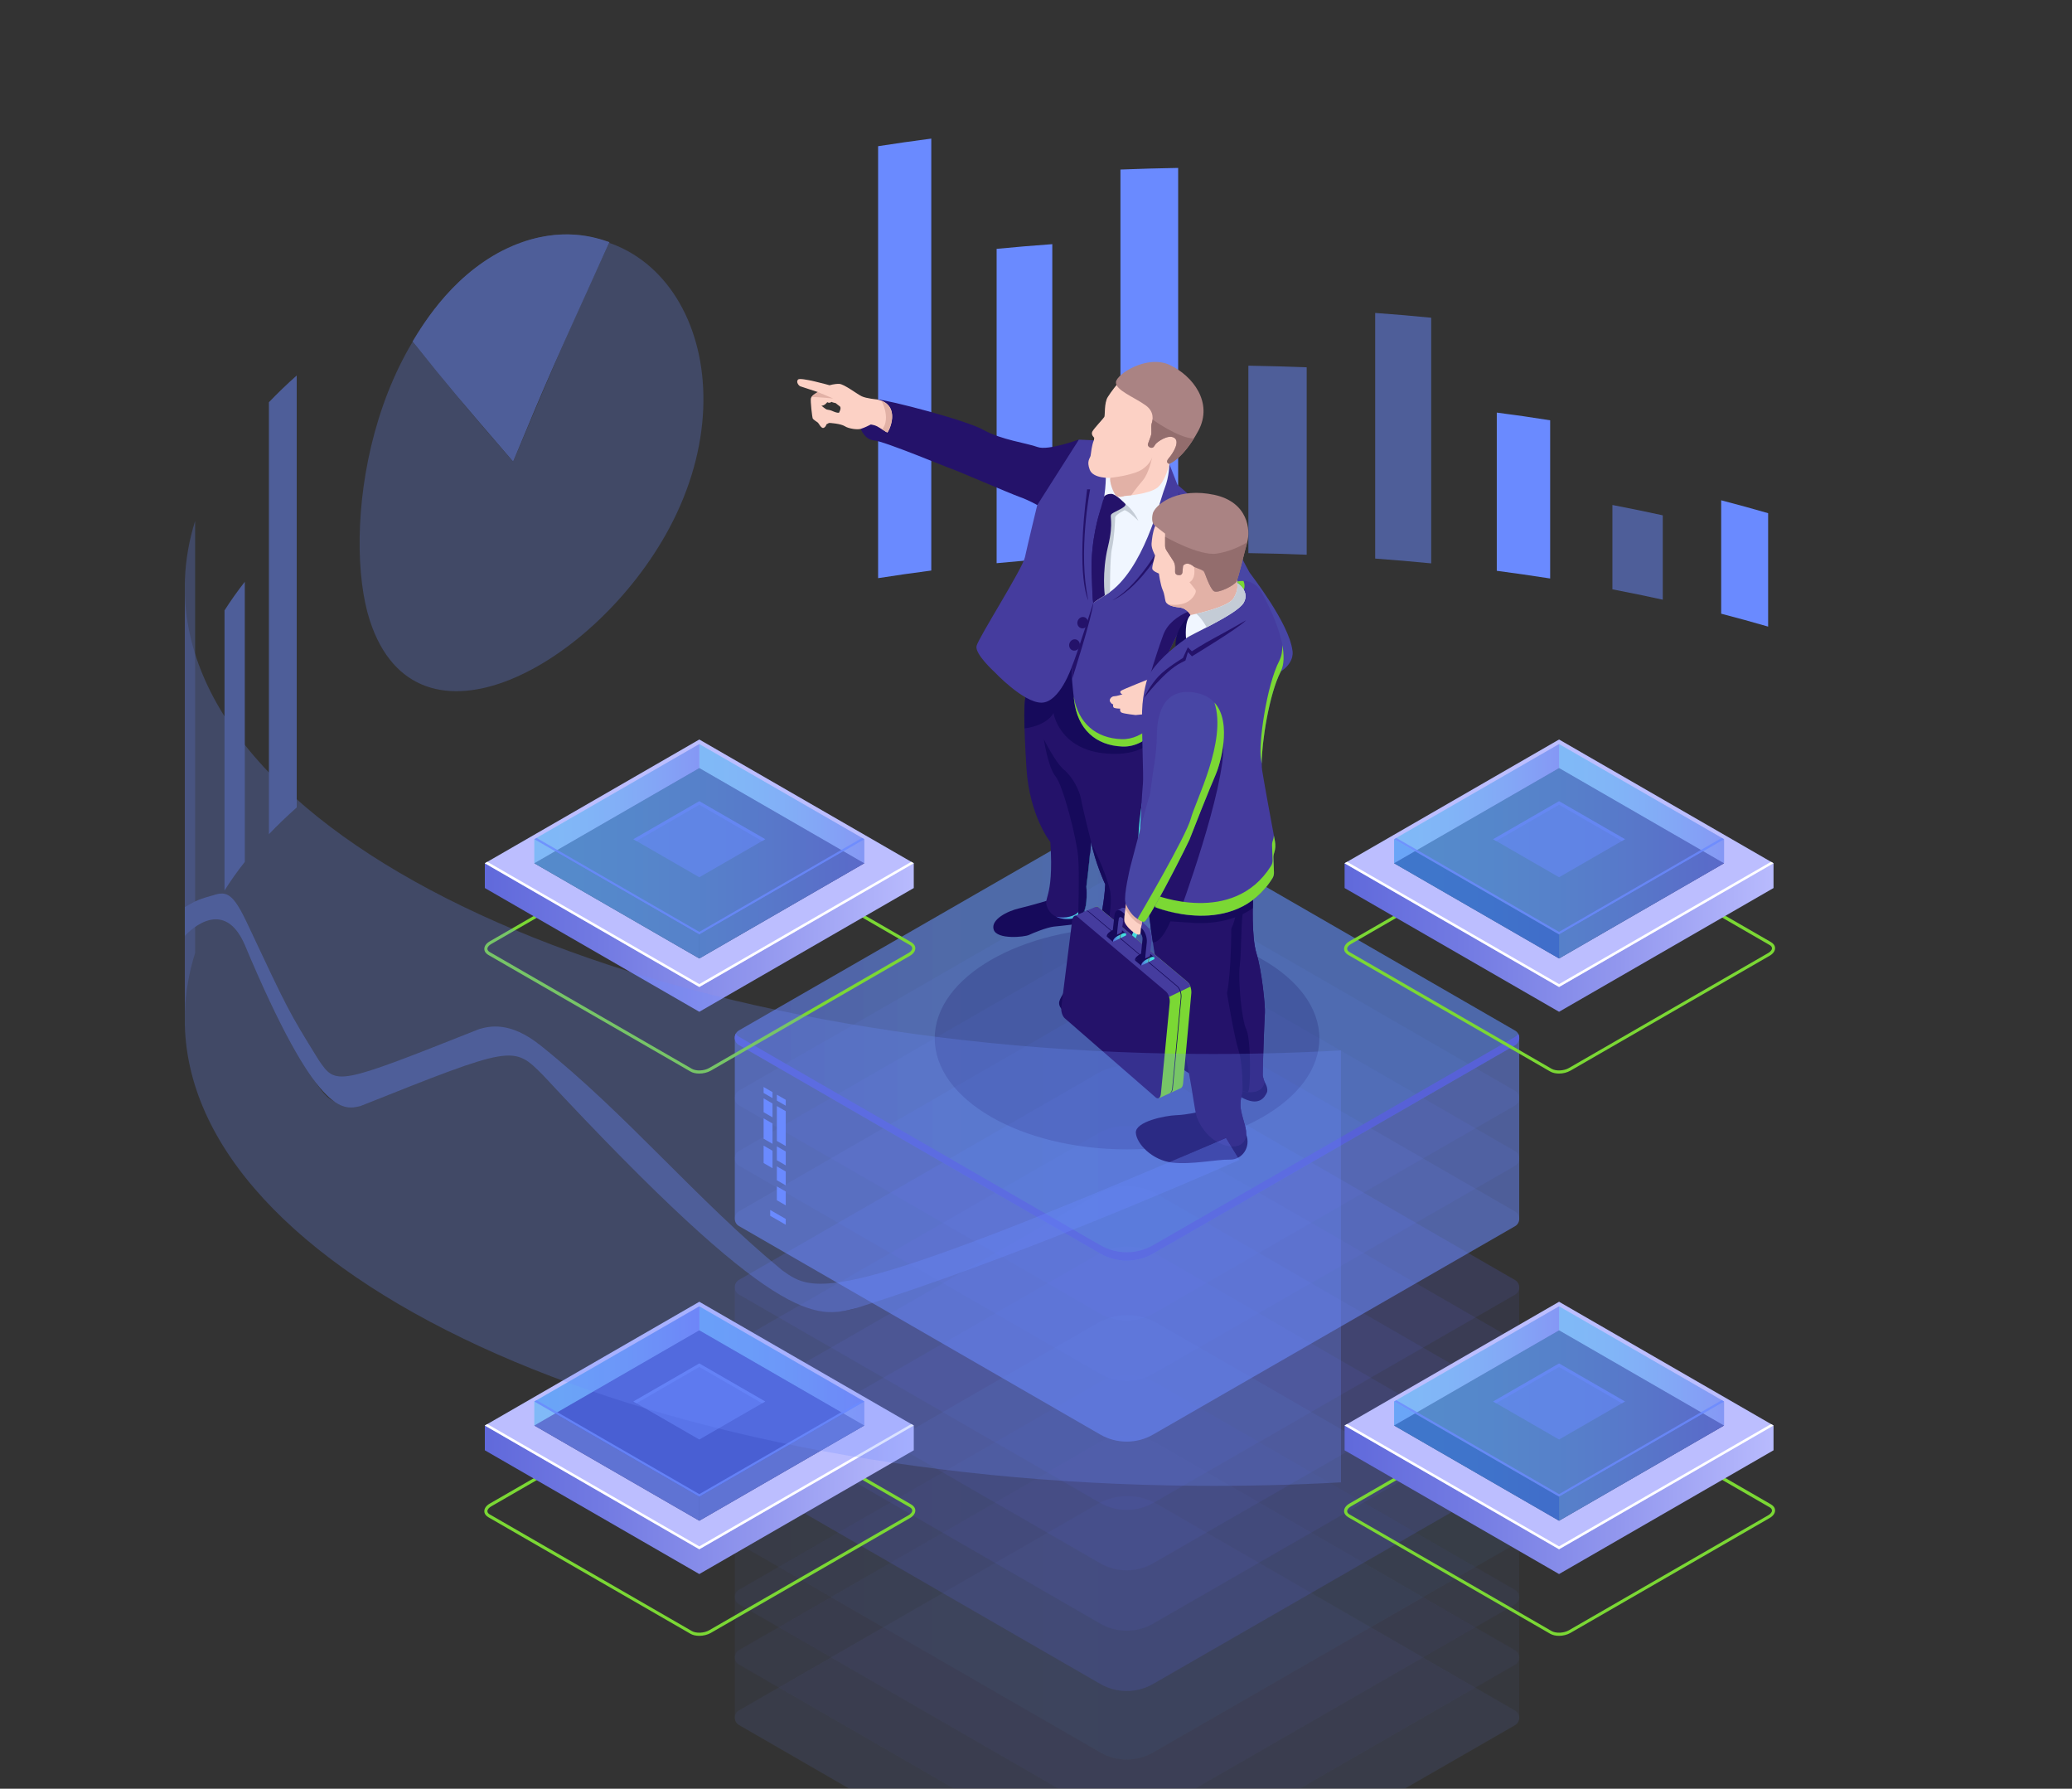 <?xml version="1.0" encoding="UTF-8"?> <svg xmlns="http://www.w3.org/2000/svg" width="314" height="271" viewBox="0 0 314 271" fill="none"><rect x="0" y="0" width="314" height="271" fill="#333333" stroke="none"/><g clip-path="url(#clip0_307_5750)"><g clip-path="url(#clip1_307_5750)"><path d="M260.836 75.797C263.246 76.418 265.618 77.079 267.95 77.752V94.934C265.618 94.261 263.246 93.601 260.836 92.979V75.797Z" fill="#6A8AFF"></path><path opacity="0.5" d="M244.352 76.509C246.93 77.001 249.483 77.532 251.984 78.076V90.856C249.483 90.299 246.93 89.781 244.352 89.289V76.509Z" fill="#6A8AFF"></path><path d="M226.83 62.512C229.564 62.862 232.26 63.25 234.917 63.677V87.644C232.247 87.23 229.551 86.842 226.83 86.479V62.512Z" fill="#6A8AFF"></path><path opacity="0.5" d="M208.402 47.414C211.253 47.621 214.091 47.855 216.891 48.139V85.353C214.091 85.081 211.266 84.835 208.402 84.627V47.414Z" fill="#6A8AFF"></path><path opacity="0.5" d="M189.184 55.403C192.151 55.455 195.093 55.533 198.022 55.649V84.045C195.106 83.928 192.151 83.838 189.184 83.799V55.403Z" fill="#6A8AFF"></path><path d="M169.797 25.687C172.687 25.571 175.616 25.493 178.544 25.441V83.799C175.603 83.838 172.687 83.928 169.797 84.045V25.687Z" fill="#6A8AFF"></path><path d="M151.033 37.703C153.819 37.431 156.632 37.198 159.47 36.991V84.615C156.632 84.822 153.819 85.055 151.033 85.327V37.703Z" fill="#6A8AFF"></path><path d="M133.059 22.152C135.715 21.738 138.411 21.35 141.132 21V86.44C138.411 86.79 135.728 87.178 133.072 87.593V22.152H133.059Z" fill="#6A8AFF"></path><g opacity="0.5"><g opacity="0.11"><path d="M175.385 227.886C172.573 226.255 169.1 226.255 166.275 227.886L111.989 259.13C111.134 259.623 111.134 260.853 111.989 261.345L166.728 292.925C169.216 294.363 172.275 294.363 174.763 292.925L229.593 261.371C230.448 260.878 230.448 259.648 229.593 259.156L175.385 227.886Z" fill="#6A8AFF"></path></g><g opacity="0.11"><path d="M175.385 218.745C172.573 217.113 169.1 217.113 166.275 218.745L111.989 249.989C111.134 250.481 111.134 251.711 111.989 252.203L166.728 283.784C169.216 285.221 172.275 285.221 174.763 283.784L229.593 252.229C230.448 251.737 230.448 250.507 229.593 250.015L175.385 218.745Z" fill="#5761D7"></path></g><g opacity="0.11"><path d="M175.385 209.604C172.573 207.972 169.1 207.972 166.275 209.604L111.989 240.848C111.134 241.34 111.134 242.57 111.989 243.062L166.728 274.642C169.216 276.08 172.275 276.08 174.763 274.642L229.593 243.088C230.448 242.596 230.448 241.365 229.593 240.873L175.385 209.604Z" fill="#5761D7"></path></g><g opacity="0.11"><path d="M175.385 200.475C172.573 198.844 169.1 198.844 166.275 200.475L111.989 231.719C111.134 232.211 111.134 233.441 111.989 233.933L166.728 265.514C169.216 266.951 172.275 266.951 174.763 265.514L229.593 233.959C230.448 233.467 230.448 232.237 229.593 231.745L175.385 200.475Z" fill="url(#paint0_linear_307_5750)"></path></g><path opacity="0.11" d="M229.592 231.745L175.384 200.475C172.572 198.844 169.099 198.844 166.274 200.475L111.989 231.719C111.561 231.965 111.354 232.392 111.354 232.833V260.244C111.354 260.671 111.561 261.112 111.989 261.358L166.728 292.938C169.216 294.375 172.274 294.375 174.762 292.938L229.592 261.383C230.02 261.137 230.227 260.71 230.227 260.27V232.859C230.24 232.418 230.02 231.991 229.592 231.745Z" fill="#6A8AFF"></path></g><g opacity="0.11"><path d="M175.385 190.078C172.573 188.446 169.1 188.446 166.275 190.078L111.989 221.322C111.134 221.814 111.134 223.044 111.989 223.536L166.728 255.117C169.216 256.554 172.275 256.554 174.763 255.117L229.593 223.562C230.448 223.07 230.448 221.84 229.593 221.348L175.385 190.078Z" fill="#5761D7"></path></g><g opacity="0.11"><path d="M175.385 180.949C172.573 179.318 169.1 179.318 166.275 180.949L111.989 212.193C111.134 212.685 111.134 213.915 111.989 214.407L166.728 245.988C169.216 247.425 172.275 247.425 174.763 245.988L229.593 214.433C230.448 213.941 230.448 212.711 229.593 212.219L175.385 180.949Z" fill="#5761D7"></path></g><g opacity="0.11"><path d="M175.385 171.808C172.573 170.176 169.1 170.176 166.275 171.808L111.989 203.052C111.134 203.544 111.134 204.774 111.989 205.266L166.728 236.847C169.216 238.284 172.275 238.284 174.763 236.847L229.593 205.292C230.448 204.8 230.448 203.57 229.593 203.078L175.385 171.808Z" fill="#5761D7"></path></g><g opacity="0.11"><path d="M175.385 162.666C172.573 161.035 169.1 161.035 166.275 162.666L111.989 193.91C111.134 194.402 111.134 195.632 111.989 196.125L166.728 227.705C169.216 229.142 172.275 229.142 174.763 227.705L229.593 196.15C230.448 195.658 230.448 194.428 229.593 193.936L175.385 162.666Z" fill="#5761D7"></path></g><path opacity="0.11" d="M229.592 193.936L175.384 162.666C172.572 161.035 169.099 161.035 166.274 162.666L111.989 193.91C111.561 194.156 111.354 194.584 111.354 195.024V222.435C111.354 222.863 111.561 223.303 111.989 223.549L166.728 255.13C169.216 256.567 172.274 256.567 174.762 255.13L229.592 223.575C230.02 223.329 230.227 222.901 230.227 222.461V195.05C230.24 194.623 230.02 194.182 229.592 193.936Z" fill="#5761D7"></path><g opacity="0.11"><path d="M175.385 152.282C172.573 150.65 169.1 150.65 166.275 152.282L111.989 183.526C111.134 184.018 111.134 185.248 111.989 185.74L166.728 217.321C169.216 218.758 172.275 218.758 174.763 217.321L229.593 185.766C230.448 185.274 230.448 184.044 229.593 183.552L175.385 152.282Z" fill="#6A8AFF"></path></g><g opacity="0.11"><path d="M175.385 143.14C172.573 141.509 169.1 141.509 166.275 143.14L111.989 174.384C111.134 174.876 111.134 176.107 111.989 176.599L166.728 208.179C169.216 209.617 172.275 209.617 174.763 208.179L229.593 176.624C230.448 176.132 230.448 174.902 229.593 174.41L175.385 143.14Z" fill="#5761D7"></path></g><g opacity="0.11"><path d="M175.385 133.999C172.573 132.368 169.1 132.368 166.275 133.999L111.989 165.243C111.134 165.735 111.134 166.965 111.989 167.457L166.728 199.038C169.216 200.475 172.275 200.475 174.763 199.038L229.593 167.483C230.448 166.991 230.448 165.761 229.593 165.269L175.385 133.999Z" fill="#5761D7"></path></g><g opacity="0.11"><path d="M175.385 124.871C172.573 123.239 169.1 123.239 166.275 124.871L111.989 156.115C111.134 156.607 111.134 157.837 111.989 158.329L166.728 189.909C169.216 191.347 172.275 191.347 174.763 189.909L229.593 158.355C230.448 157.863 230.448 156.632 229.593 156.14L175.385 124.871Z" fill="url(#paint1_linear_307_5750)"></path></g><path opacity="0.5" d="M229.592 156.14L175.384 124.871C172.572 123.239 169.099 123.239 166.274 124.871L111.989 156.115C111.561 156.361 111.354 156.788 111.354 157.228V184.639C111.354 185.067 111.561 185.507 111.989 185.753L166.728 217.334C169.216 218.771 172.274 218.771 174.762 217.334L229.592 185.779C230.02 185.533 230.227 185.106 230.227 184.665V157.254C230.24 156.814 230.02 156.386 229.592 156.14Z" fill="#6A8AFF"></path><g opacity="0.11"><path d="M175.385 124.871C172.573 123.239 169.1 123.239 166.275 124.871L111.989 156.115C111.134 156.607 111.134 157.837 111.989 158.329L166.728 189.909C169.216 191.347 172.275 191.347 174.763 189.909L229.593 158.355C230.448 157.863 230.448 156.632 229.593 156.14L175.385 124.871Z" fill="url(#paint2_linear_307_5750)"></path></g><path d="M229.592 157.099L174.763 188.653C172.275 190.091 169.216 190.091 166.728 188.653L111.989 157.073C111.782 156.956 111.626 156.788 111.509 156.594C111.185 157.176 111.341 157.966 111.989 158.329L166.728 189.909C169.216 191.347 172.275 191.347 174.763 189.909L229.592 158.355C230.24 157.979 230.396 157.189 230.072 156.62C229.968 156.801 229.8 156.969 229.592 157.099Z" fill="#5761D7"></path><path d="M117.729 166.745L119.076 167.522V166.629L117.729 165.852V166.745Z" fill="#6A8AFF"></path><path d="M117.729 172.857L119.076 173.633V168.351L117.729 167.574V172.857Z" fill="#6A8AFF"></path><path d="M117.729 175.783L119.076 176.56V174.462L117.729 173.685V175.783Z" fill="#6A8AFF"></path><path d="M117.729 178.813L119.076 179.59V177.492L117.729 176.715V178.813Z" fill="#6A8AFF"></path><path d="M115.721 168.506L117.068 169.283V167.185L115.721 166.408V168.506Z" fill="#6A8AFF"></path><path d="M115.721 172.52L117.068 173.297V170.215L115.721 169.438V172.52Z" fill="#6A8AFF"></path><path d="M115.721 176.21L117.068 176.987V174.346L115.721 173.569V176.21Z" fill="#6A8AFF"></path><path d="M117.729 181.843L119.076 182.62V180.522L117.729 179.745V181.843Z" fill="#6A8AFF"></path><path d="M115.721 165.593L117.068 166.37V165.463L115.721 164.686V165.593Z" fill="#6A8AFF"></path><path d="M116.719 184.199L119.077 185.559V184.678L116.719 183.319V184.199Z" fill="#6A8AFF"></path><path opacity="0.2" d="M170.797 174.138C186.894 174.138 199.942 166.608 199.942 157.319C199.942 148.029 186.894 140.499 170.797 140.499C154.701 140.499 141.652 148.029 141.652 157.319C141.652 166.608 154.701 174.138 170.797 174.138Z" fill="#180D5B"></path><path d="M170.94 143.464L170.992 143.723L171.07 143.555C171.07 143.555 171.471 144.914 171.121 145.588C170.784 146.261 170.279 147.103 169.553 148.048C168.828 148.993 167.674 150.961 167.376 151.35C167.078 151.725 165.316 153.201 163.113 153.421C160.91 153.654 160.352 152.385 160.534 151.712C160.715 151.026 161.895 149.226 163.19 147.75C164.486 146.274 165.471 144.383 165.471 144.383L170.94 143.464Z" fill="#160A5B"></path><path d="M164.33 137.482C164.33 137.482 164.395 138.893 164.253 139.476C164.11 140.059 160.87 140.24 159.717 140.383C158.564 140.525 156.568 141.354 155.933 141.651C155.311 141.962 151.112 142.402 150.594 140.862C150.075 139.321 152.706 138.013 154.481 137.612C156.257 137.197 159.16 136.317 159.16 136.317L164.33 137.482Z" fill="#160A5B"></path><path d="M175.541 109.553C175.541 109.553 175.658 113.515 174.336 118.966C173.014 124.43 173.17 128.25 173.17 128.25C173.17 128.25 174.556 134.426 173.338 138.647C172.12 142.869 171.096 144.047 171.096 144.047C171.096 144.047 168.673 147.258 165.485 144.383C165.485 144.383 167.273 138.596 167.493 133.986C167.493 133.986 165.912 130.594 165.368 127.577C165.368 127.577 164.915 132.38 164.642 134.323C164.642 134.323 164.915 137.171 164.163 138.324C163.398 139.476 159.977 139.813 158.876 137.806C157.787 135.799 159.783 136.783 159.174 127.577C159.174 127.577 156.012 123.64 155.558 116.415C155.105 109.177 155.143 106.316 155.558 104.904C155.973 103.493 162.958 98.417 162.958 98.417L166.897 103.454L175.541 109.553Z" fill="#24126A"></path><path d="M165.186 129.351C164.991 128.69 164.823 128.004 164.693 127.331C164.693 127.331 164.24 132.134 163.968 134.077C163.968 134.077 164.24 136.925 163.488 138.078C162.996 138.816 161.402 139.217 160.041 138.88C161.505 139.58 163.579 139.178 164.149 138.311C164.914 137.158 164.629 134.31 164.629 134.31C164.797 133.144 165.03 130.917 165.186 129.351Z" fill="url(#paint3_linear_307_5750)"></path><path d="M175.54 109.553L166.909 103.428L162.969 98.391C162.969 98.391 162.853 98.469 162.658 98.612L166.248 103.195L174.879 109.32C174.879 109.32 174.995 113.282 173.673 118.733C172.352 124.197 172.507 128.017 172.507 128.017C172.507 128.017 173.894 134.193 172.676 138.414C171.457 142.635 170.434 143.814 170.434 143.814C170.434 143.814 168.943 145.769 166.766 145.251C169.293 146.416 171.095 144.047 171.095 144.047C171.095 144.047 172.131 142.869 173.336 138.647C174.555 134.426 173.168 128.25 173.168 128.25C173.168 128.25 173.012 124.43 174.334 118.966C175.656 113.515 175.54 109.553 175.54 109.553Z" fill="url(#paint4_linear_307_5750)"></path><path d="M159.963 117.632C158.822 116.273 158.188 111.987 158.188 111.987C158.188 111.987 159.963 115.587 161.246 116.623C162.516 117.671 163.617 119.756 163.838 121.129C164.071 122.488 165.354 127.564 165.354 127.564C165.354 127.564 164.9 132.368 164.628 134.31C164.628 134.31 164.9 137.158 164.149 138.311C163.993 138.544 163.734 138.738 163.397 138.893C163.397 138.842 163.591 132.536 163.397 129.869C163.203 127.188 161.103 118.992 159.963 117.632Z" fill="#160A5B"></path><path d="M186.049 80.393C186.049 80.393 189.069 86.285 189.367 86.738C189.665 87.191 195.315 94.377 195.859 98.534C195.859 98.534 196.287 100.139 194.343 101.564C192.399 102.988 182.602 109.203 181.993 109.294C181.384 109.384 177.833 107.662 177.678 103.778C177.678 103.778 185.362 100.204 187.021 98.404C187.021 98.404 184.028 93.38 182.563 91.904C182.2 91.529 181.98 90.856 181.864 90.053C181.384 86.751 182.68 83.449 185.142 81.196L186.049 80.393Z" fill="#4846A5"></path><path d="M163.502 66.591C163.502 66.591 158.837 68.313 157.243 67.73C155.649 67.135 151.735 66.642 149.053 65.141C146.37 63.639 134.642 60.609 132.893 60.505C132.893 60.505 132.867 60.57 133.152 60.699C133.437 60.816 134.642 60.932 134.979 62.292C135.303 63.651 134.59 65.296 134.383 65.412C134.189 65.529 134.072 65.037 132.944 64.519C131.817 64.001 131.13 64.04 131.13 64.04L130.703 64.584L130.443 64.972C130.443 64.972 131.001 66.629 132.504 66.733C134.007 66.85 143.662 70.876 144.271 71.058C144.88 71.239 152.979 74.735 154.495 75.279C156.012 75.823 157.191 76.522 157.191 76.522C157.191 76.522 161.921 73.363 162.076 73.363C162.232 73.363 163.502 66.591 163.502 66.591Z" fill="#24126A"></path><path d="M121.306 58.537C121.501 58.589 123.95 59.404 123.95 59.404C123.95 59.404 122.978 59.909 122.887 60.35C122.797 60.79 123.082 63.263 123.172 63.418C123.263 63.574 123.769 63.897 123.911 64.001C124.067 64.092 124.442 64.946 124.792 64.83C125.142 64.726 125.246 64.286 125.246 64.286C125.246 64.286 125.518 64.143 125.609 64.092C125.699 64.04 127.436 64.195 128.019 64.571C128.589 64.946 129.911 65.14 130.455 64.972C131 64.804 131.79 64.415 131.972 64.312C131.972 64.312 132.568 64.402 132.905 64.584C133.242 64.752 134.304 65.477 134.46 65.529C134.615 65.594 136.792 61.321 132.905 60.518C132.905 60.518 131.285 60.376 130.585 60.039C129.885 59.702 127.915 58.187 127.19 58.161C126.464 58.136 125.712 58.368 125.712 58.368C125.712 58.368 121.306 57.113 120.944 57.501C120.568 57.889 121.099 58.498 121.306 58.537ZM124.481 61.463C125 61.476 125.363 60.932 125.363 60.932C125.699 61.152 126.036 60.88 126.036 60.88C126.036 60.958 126.646 61.075 126.646 61.075C126.646 61.075 126.918 61.308 127.255 61.554C127.592 61.8 127.138 62.538 127.138 62.538C126.814 62.564 126.425 62.395 126.101 62.253C125.777 62.098 125.492 62.111 125.259 62.033C125.052 61.942 124.481 61.463 124.481 61.463Z" fill="#FCD1C5"></path><path d="M155.557 104.891C155.972 103.48 162.957 98.404 162.957 98.404L164.913 100.903L166.598 107.442L175.54 110.226C175.54 110.239 175.06 114.693 167.79 114.175C160.507 113.657 159.652 108.025 159.652 108.025C159.652 108.025 158.849 109.877 155.259 110.356C155.168 107.365 155.285 105.824 155.557 104.891Z" fill="#160A5B"></path><path d="M177.198 70.268L178.429 73.427C178.429 73.427 184.352 78.542 186.049 80.393C186.049 80.393 183.12 86 182.576 91.917C182.576 91.917 179.868 94.118 179.051 95.141C178.235 96.151 176.161 100.852 175.501 102.405C174.84 103.946 176.68 108.621 176.68 108.621C176.68 108.621 174.166 113.269 170.11 113.114C166.053 112.958 163.293 110.485 162.775 106.096C162.256 101.693 162.412 101.059 162.412 101.059C162.412 101.059 160.585 106.458 157.824 106.458C155.064 106.458 150.671 101.771 150.671 101.771C150.671 101.771 147.716 99.091 147.988 97.874C148.261 96.656 154.96 86.168 155.323 84.433C155.686 82.711 157.189 76.522 157.189 76.522L163.5 66.604L167.349 66.785L177.198 70.268Z" fill="#453C9E"></path><path d="M169.942 111.987C166.067 111.845 163.398 109.553 162.711 105.513C162.737 105.694 162.75 105.888 162.776 106.083C163.294 110.485 166.054 112.945 170.111 113.101C174.167 113.256 176.681 108.608 176.681 108.608C176.681 108.608 176.551 108.271 176.37 107.74C175.774 108.698 173.428 112.117 169.942 111.987Z" fill="#7BD834"></path><path d="M177.199 70.268C177.199 70.268 177.225 72.145 176.486 74.01C175.748 75.874 173.311 86.388 167.804 89.975L165.691 91.322V84.641C165.691 84.641 165.73 80.523 166.676 77.92C167.622 75.318 167.583 72.132 167.583 72.132C167.583 72.132 169.126 71.705 169.126 71.744L177.199 70.268Z" fill="#F0F6FF"></path><path d="M170.408 75.149C170.408 75.149 169.424 75.551 169.009 74.916C168.594 74.282 168.154 73 168.27 72.404C168.27 72.404 165.665 72.534 165.147 71.174C164.629 69.815 165.199 69.452 165.277 69.025C165.354 68.598 165.432 67.484 165.782 66.668L165.821 66.319C165.821 66.319 165.29 65.865 165.536 65.386C165.782 64.907 167.208 63.418 167.35 63.172C167.493 62.926 167.311 61.075 167.868 60.168C168.426 59.249 169.488 57.98 169.488 57.98C169.488 57.98 175.048 53.655 179.415 57.98C183.782 62.305 177.199 70.281 177.199 70.281C177.199 70.281 176.668 72.858 175.398 73.88C174.115 74.89 170.408 75.149 170.408 75.149Z" fill="#FCD1C5"></path><path d="M174.465 64.61C174.465 64.454 174.478 64.286 174.53 64.143C174.699 63.664 174.971 62.395 173.636 61.424C171.964 60.207 169.023 59.12 169.113 57.902C169.204 56.685 173.843 53.681 177.278 55.3C180.712 56.905 183.926 60.971 181.593 65.283C179.26 69.595 177.187 70.281 177.187 70.281C177.187 70.281 176.487 70.138 177.109 69.426C177.731 68.714 178.872 66.901 177.926 66.332C176.98 65.762 175.347 66.992 175.126 67.264C175.049 67.368 174.958 67.497 174.88 67.626C174.764 67.834 174.504 67.911 174.284 67.808L174.206 67.769C173.986 67.665 173.882 67.419 173.973 67.199L174.388 66.086C174.453 65.917 174.478 65.736 174.478 65.568L174.465 64.61Z" fill="#AA8383"></path><path d="M170.551 76.354C170.551 76.354 171.782 77.234 172.521 78.917C172.521 78.917 171.199 77.558 170.447 77.286C170.447 77.286 168.996 77.972 168.996 78.425C168.996 78.879 168.853 81.611 168.516 83.074C168.179 84.537 168.218 89.703 168.218 89.703L167.298 90.312L166.857 88.046L167.026 83.229L167.881 78.84C167.881 78.84 168.037 77.182 168.114 77.092C168.166 76.988 170.551 76.354 170.551 76.354Z" fill="#C4CCD6"></path><path d="M170.551 76.354C170.551 76.354 169.139 74.852 168.426 74.826C167.713 74.8 167.325 75.175 167.312 75.266C167.299 75.357 166.625 77.7 166.625 77.7C166.625 77.7 165.29 81.792 165.433 86.57C165.575 91.348 165.679 91.309 165.679 91.309L167.428 90.195C167.428 90.195 166.949 86.777 167.908 82.815C168.867 78.853 168.024 78.27 168.478 77.856C168.944 77.467 170.772 76.846 170.551 76.354Z" fill="#24126A"></path><path d="M179.038 95.129C178.222 96.138 176.187 100.839 175.526 102.379C175.423 102.625 175.332 102.975 175.345 103.351C175.176 103.454 175.073 103.519 175.073 103.519L174.191 102.651C174.191 102.651 174.982 99.79 176.265 96.242C177.535 92.694 182.576 91.891 182.576 91.891C182.576 91.891 179.867 94.118 179.038 95.129Z" fill="#24126A"></path><path d="M177.678 103.894C177.678 103.894 176.24 101.797 175.786 101.525C175.786 101.525 175.89 102.121 175.073 102.483C174.257 102.846 169.968 104.503 169.825 104.697C169.683 104.891 169.838 105.125 170.11 105.189C170.11 105.189 169.229 105.487 168.853 105.487C168.49 105.474 167.998 105.94 168.244 106.342C168.49 106.73 168.698 106.704 168.698 106.704C168.698 106.704 168.594 107.144 168.853 107.248C169.112 107.352 169.76 107.365 169.76 107.365C169.76 107.365 169.631 107.805 169.994 107.973C170.356 108.141 172.093 108.336 172.093 108.336C172.093 108.336 173.454 108.193 173.842 108.18C174.231 108.167 175.994 108.608 176.745 108.504C177.497 108.4 179.972 107.52 180.231 107.365C180.452 107.209 177.678 103.894 177.678 103.894Z" fill="#FCD1C5"></path><path d="M178.702 74.437L178.52 77.26L176.991 77.739L178.015 78.581C178.015 78.581 173.881 87.968 168.594 90.946C168.594 90.946 173.635 89.159 178.391 78.658C178.391 78.658 177.885 78.063 177.743 77.894L178.806 77.428L178.702 74.437Z" fill="#24126A"></path><path d="M165.199 74.139C165.199 74.139 163.319 83.721 164.926 90.946C164.926 90.946 163.008 87.476 164.745 74.139H165.199Z" fill="#24126A"></path><path d="M122.979 60.142C123.251 59.767 123.937 59.404 123.937 59.404C123.937 59.404 125.933 60.22 126.27 60.376C126.283 60.376 124.236 60.168 122.979 60.142Z" fill="#E2B1A6"></path><path d="M134.448 65.516C134.37 65.49 134.046 65.283 133.709 65.063C135.031 63.276 133.579 60.712 133.566 60.699C136.508 61.852 134.59 65.568 134.448 65.516Z" fill="#E2B1A6"></path><path d="M180.205 107.365C180.024 107.468 178.611 107.986 177.587 108.284C177.587 108.284 176.926 105.694 177.069 104.827C177.224 103.959 177.574 103.752 177.574 103.752C177.639 103.843 177.678 103.894 177.678 103.894C177.678 103.894 180.451 107.209 180.205 107.365Z" fill="#E2B1A6"></path><path d="M177.678 103.778C177.678 103.778 177.237 105.28 178.248 106.432C179.259 107.598 179.375 107.74 179.375 107.74H180.542C180.542 107.74 181.151 105.914 181.06 105.863C180.956 105.811 177.678 103.778 177.678 103.778Z" fill="#4846A5"></path><path d="M166.845 76.949C166.845 76.949 165.731 83.514 165.977 85.935C166.223 88.344 166.132 90.959 166.132 90.959L165.782 91.27L165.679 91.335C165.679 91.335 165.562 91.374 165.433 86.596C165.29 81.818 166.625 77.726 166.625 77.726C166.625 77.726 166.728 77.364 166.845 76.949Z" fill="#24126A"></path><path d="M166.482 145.109C166.158 144.927 165.821 144.694 165.484 144.383C165.484 144.383 167.272 138.596 167.492 133.986C167.492 133.986 165.911 130.594 165.367 127.577C165.523 128.172 167.35 131.422 168.179 134.75C169.009 138.052 166.482 145.109 166.482 145.109Z" fill="#160A5B"></path><path d="M174.621 69.205V69.193C174.621 69.193 174.633 69.193 174.621 69.205Z" fill="#E2B1A6"></path><path d="M174.62 69.206C174.581 69.375 174.115 71.705 173.169 72.806C172.184 73.945 171.432 75.033 171.432 75.033C170.823 75.111 170.396 75.137 170.396 75.137C170.396 75.137 169.411 75.538 168.996 74.904C168.581 74.269 168.141 72.987 168.257 72.392C168.257 72.392 171.769 72.029 173.117 71.097C174.374 70.229 174.594 69.323 174.62 69.206Z" fill="#E2B1A6"></path><path d="M175.89 101.551C175.89 101.551 175.695 101.952 175.67 101.978C175.631 102.004 175.592 101.667 175.592 101.667C175.592 101.667 175.747 101.344 175.76 101.344C175.76 101.357 175.89 101.551 175.89 101.551Z" fill="#1B2B3A"></path><path d="M165.678 91.322C165.678 91.322 163.229 99.155 162.412 101.046L162.464 102.923C162.464 102.923 165.587 93.199 165.678 91.322Z" fill="#24126A"></path><path d="M163.308 94.106C163.165 94.559 163.398 95.038 163.826 95.167C164.254 95.297 164.707 95.025 164.85 94.572C164.992 94.118 164.759 93.639 164.331 93.51C163.904 93.38 163.45 93.652 163.308 94.106Z" fill="#24126A"></path><path d="M162.063 97.485C161.921 97.938 162.154 98.417 162.582 98.547C163.009 98.676 163.463 98.404 163.606 97.951C163.748 97.498 163.515 97.019 163.087 96.889C162.659 96.76 162.206 97.032 162.063 97.485Z" fill="#24126A"></path><path d="M174.399 66.06C174.464 65.891 174.49 65.71 174.49 65.542L174.477 64.61C174.477 64.454 174.49 64.286 174.542 64.144C174.594 64.014 174.646 63.807 174.672 63.561C174.672 63.561 178.494 66.345 180.918 66.448C178.883 69.698 177.212 70.268 177.212 70.268C177.212 70.268 176.512 70.126 177.134 69.413C177.756 68.701 178.896 66.888 177.95 66.319C177.004 65.749 175.371 66.979 175.151 67.251C175.073 67.355 174.983 67.484 174.905 67.614C174.788 67.821 174.529 67.898 174.309 67.795L174.231 67.756C174.011 67.652 173.907 67.406 173.998 67.186L174.399 66.06Z" fill="#936D6D"></path><path d="M181.63 168.467C181.63 168.467 179.906 168.894 178.234 168.959C176.563 169.024 172.027 169.93 172.131 171.626C172.247 173.323 174.619 175.77 177.586 176.132C180.567 176.495 184.39 175.64 186.334 175.692C188.278 175.744 189.599 173.763 188.848 171.872C188.096 169.982 181.63 168.467 181.63 168.467Z" fill="#160A5B"></path><path d="M191.648 163.909C191.648 163.909 192.283 164.932 191.972 165.567C191.661 166.201 190.832 167.755 188.111 166.24C185.402 164.738 180.18 162.589 180.18 162.589C180.18 162.589 177.186 160.996 177.355 159.119C177.523 157.254 180.27 157.526 180.27 157.526L191.648 163.909Z" fill="#160A5B"></path><path d="M174.01 137.275C174.01 137.275 175.163 149.472 177.612 154.095C180.101 158.795 180.8 167.405 181.319 169.05C181.837 170.707 183.457 173.077 185.997 173.582C188.55 174.087 188.965 172.352 188.835 171.316C188.705 170.28 188.006 168.61 187.993 167.483C187.98 166.357 188.239 165.839 188.278 165.321C188.278 165.321 191.194 166.175 191.634 163.922C191.634 163.922 191.401 163.262 191.362 162.925C191.323 162.589 191.608 154.418 191.686 153.434C191.751 152.45 191.219 147.116 190.416 144.474C189.613 141.871 189.885 136.317 189.885 136.317L181.578 135.164L174.01 137.275Z" fill="#24126A"></path><path d="M190.416 144.474C189.613 141.871 189.885 136.317 189.885 136.317L189.159 136.213C189.133 136.977 188.952 141.846 189.69 144.241C190.494 146.87 191.025 152.204 190.948 153.188C190.87 154.172 190.572 162.343 190.611 162.679C190.649 163.016 190.883 163.676 190.883 163.676C190.442 165.929 187.526 165.075 187.526 165.075C187.487 165.593 187.228 166.111 187.228 167.237C187.241 168.364 187.941 170.034 188.058 171.07C188.187 172.106 187.76 173.841 185.22 173.336C185.142 173.323 185.064 173.284 184.986 173.271C185.297 173.4 185.634 173.517 185.984 173.582C188.537 174.087 188.952 172.352 188.822 171.316C188.693 170.28 187.993 168.61 187.98 167.483C187.967 166.357 188.239 165.735 188.278 165.217C188.278 165.217 191.194 166.175 191.634 163.922C191.634 163.922 191.401 163.262 191.362 162.925C191.323 162.589 191.608 154.418 191.686 153.434C191.764 152.437 191.233 147.103 190.416 144.474Z" fill="#24126A"></path><path d="M187.423 137.197C187.423 137.197 187.384 139.101 186.593 140.706C186.593 140.706 186.606 147.193 185.945 150.469C185.945 150.469 187.021 157.06 187.695 159.144C188.382 161.242 188.291 165.308 188.291 165.308C188.291 165.308 188.628 165.424 189.094 165.45C189.574 165.463 189.6 157.396 188.874 155.972C188.148 154.548 187.591 148.255 187.876 146.339C188.148 144.435 188.058 138.971 188.421 138.013C188.783 137.055 187.967 136.55 187.967 136.55L187.423 137.197Z" fill="#160A5B"></path><path d="M180.438 93.186C180.438 93.186 178.028 94.934 178.145 97.938L179.933 97.55C179.946 97.563 179.415 94.222 180.438 93.186Z" fill="#160A5B"></path><path d="M181.372 139.852C186.879 140.02 189.847 137.586 189.847 137.586C189.86 136.809 189.886 136.317 189.886 136.317L181.579 135.164L173.998 137.275C173.998 137.275 174.231 139.683 174.698 142.765C176.046 142.907 177.367 139.593 177.367 139.593L181.138 139.826C181.151 139.826 175.877 139.683 181.372 139.852Z" fill="#160A5B"></path><path d="M175.072 137.456C175.072 137.456 187.034 142.338 192.826 133.08C192.995 132.821 193.073 132.497 193.06 132.173L192.982 130.011C192.969 129.739 193.008 129.467 193.099 129.208C193.28 128.664 193.332 128.069 193.215 127.486C192.762 125.078 191.556 118.526 191.271 116.7C190.921 114.486 192.101 105.604 194.083 101.758C196.04 97.964 191.012 89.444 191.012 89.444C191.012 89.444 189.781 87.45 187.371 88.136C187.371 88.136 189.677 89.742 188.407 91.438C187.137 93.147 183.353 94.507 183.353 94.507C183.353 94.507 176.355 98.132 173.971 102.548C173.971 102.548 173.155 104.84 173.077 107.74C172.999 110.679 173.323 117.723 173.206 118.694C173.09 119.678 172.714 126.385 172.753 126.696C172.792 127.02 175.072 137.456 175.072 137.456Z" fill="#453C9E"></path><path d="M188.485 89.367C188.679 88.888 188.614 88.421 188.446 88.02C188.109 88.007 187.759 88.033 187.357 88.136C187.37 88.136 188.07 88.629 188.485 89.367Z" fill="#7BD834"></path><path d="M178.689 138.453C178.689 138.453 185.739 119.445 185.402 112.544C185.078 105.811 175.112 126.178 175.112 126.178L175.061 137.456C175.074 137.456 177.328 138.285 178.689 138.453Z" fill="#24126A"></path><path d="M192.892 127.344C192.801 127.59 192.762 127.862 192.775 128.133L192.853 130.283C192.866 130.607 192.788 130.93 192.619 131.189C186.853 140.382 174.93 135.54 174.93 135.54C174.93 135.54 173.284 128.069 172.779 125.634C172.753 126.23 172.74 126.644 172.753 126.709C172.792 127.02 175.073 137.443 175.073 137.443C175.073 137.443 187.034 142.325 192.827 133.067C192.995 132.808 193.073 132.484 193.06 132.16L192.982 129.998C192.969 129.726 193.008 129.454 193.099 129.195C193.28 128.651 193.319 128.056 193.216 127.473C193.164 127.227 193.112 126.916 193.047 126.58C193.021 126.852 192.969 127.111 192.892 127.344Z" fill="#7BD834"></path><path d="M193.889 100.075C191.906 103.894 190.727 112.712 191.077 114.926C191.103 115.133 191.155 115.392 191.206 115.703C191.193 112.518 192.321 105.176 194.083 101.758C194.628 100.696 194.615 99.246 194.33 97.731C194.343 98.612 194.226 99.414 193.889 100.075Z" fill="#7BD834"></path><path d="M174.891 115.988C175.151 114.434 175.293 112.88 175.319 111.327C175.345 108.62 176.11 104.14 181.008 104.917C187.928 106.018 184.974 115.703 184.209 117.399C183.444 119.096 180.412 126.774 180.256 127.214C180.101 127.628 175.319 137.197 173.608 139.502C173.453 139.709 173.181 139.748 172.986 139.58C172.3 138.984 170.732 137.586 170.537 136.692C170.278 135.553 171.276 131.409 171.276 131.409C171.276 131.409 173.971 121.051 174.205 120.572C174.36 120.209 174.477 118.5 174.891 115.988Z" fill="#4846A5"></path><path d="M180.554 93.406C180.554 93.406 180.01 92.163 178.74 92.034C177.47 91.904 176.744 91.555 176.628 91.089C176.498 90.623 176.498 90.053 176.187 89.354C175.876 88.654 175.617 86.945 175.63 86.906C175.63 86.868 174.671 86.57 174.619 86.155C174.567 85.728 175.073 84.213 175.021 84.097C174.969 83.98 174.451 83.048 174.515 82.336C174.58 81.611 174.684 80.575 175.06 79.694C175.448 78.814 178.131 73.453 185.129 76.211C192.205 79.008 186.826 84.938 187.526 88.784C187.526 88.784 188.161 89.6 187.008 90.972C185.842 92.332 182.485 92.629 180.554 93.406Z" fill="#FCD1C5"></path><path d="M186.995 90.946C188.149 89.574 187.514 88.758 187.514 88.758C187.41 88.227 187.436 87.644 187.527 87.049L184.753 87.58C184.753 87.58 180.658 83.941 180.956 85.896C181.254 87.852 180.257 88.201 180.257 88.201L181.099 89.263C181.319 89.535 181.19 89.859 181.008 90.156C179.842 92.163 177.004 91.555 177.004 91.555C177.354 91.788 177.937 91.956 178.727 92.034C179.997 92.163 180.542 93.406 180.542 93.406C182.486 92.629 185.842 92.332 186.995 90.946Z" fill="#E2B1A6"></path><path d="M174.749 77.635C174.749 77.635 174.257 79.073 175.047 79.668C175.838 80.277 176.563 80.847 176.563 80.847V82.672C176.563 82.931 176.641 83.19 176.784 83.41L177.782 84.951C177.976 85.249 178.08 85.599 178.08 85.948V86.686C178.08 86.906 178.248 87.088 178.455 87.114L178.715 87.139C178.948 87.165 179.155 86.997 179.181 86.764L179.285 85.728C179.285 85.728 179.803 84.899 180.957 85.883L181.993 86.311C182.278 86.427 182.512 86.66 182.615 86.958C182.9 87.748 183.523 89.328 183.989 89.587C184.611 89.936 187.034 88.693 187.358 88.136C187.682 87.58 188.499 83.902 189.004 82.141C189.51 80.393 189.212 76.082 184.002 74.968C178.805 73.868 175.475 76.069 174.749 77.635Z" fill="#AA8383"></path><path d="M187.372 88.136C187.696 87.58 188.513 83.902 189.018 82.141C189.018 82.141 186.997 83.488 184.379 83.876C181.761 84.278 176.564 81.326 176.564 81.326V82.659C176.564 82.918 176.642 83.177 176.785 83.397L177.783 84.938C177.977 85.236 178.081 85.586 178.081 85.935V86.673C178.081 86.893 178.249 87.075 178.456 87.101L178.716 87.126C178.949 87.152 179.156 86.984 179.182 86.751L179.286 85.715C179.286 85.715 179.804 84.886 180.958 85.871L182.448 86.479C182.448 86.479 183.355 89.211 183.977 89.574C184.625 89.936 187.048 88.693 187.372 88.136Z" fill="#936D6D"></path><path d="M187.462 88.305C187.462 88.305 189.483 89.548 188.473 91.322C187.449 93.109 180.101 96.268 179.738 96.734C179.738 96.734 179.453 94.08 180.425 93.186C180.425 93.186 186.049 92.086 186.93 90.661C187.812 89.237 187.462 88.305 187.462 88.305Z" fill="#F0F6FF"></path><path d="M187.461 88.305C187.461 88.305 187.798 89.224 186.929 90.648C186.269 91.736 182.886 92.629 181.279 92.992C181.279 92.992 181.875 93.329 182.873 95.038C185.128 93.873 187.875 92.358 188.472 91.322C189.495 89.561 187.461 88.305 187.461 88.305Z" fill="#C4CCD6"></path><path d="M188.835 93.976C188.835 93.976 185.557 95.854 183.963 96.695C182.369 97.55 180.619 98.676 180.619 98.676L180.01 98.068L179.271 99.686C179.271 99.686 176.757 101.201 175.578 102.457C174.399 103.726 173.505 105.37 173.375 105.746C173.375 105.746 176.511 101.628 178.986 100.411L179.647 100.075L180.023 98.793L180.632 99.44C180.645 99.427 187.837 95.09 188.835 93.976Z" fill="#24126A"></path><path d="M180.4 149.472C180.296 149.174 180.141 148.915 179.959 148.773L166.495 137.482C166.145 137.184 165.795 137.417 165.73 137.987L164.149 151.142C164.071 151.751 164.318 152.502 164.68 152.813L175.994 162.589L175.605 166.395L178.987 164.842V164.829C179.143 164.738 179.246 164.518 179.285 164.181L180.542 150.43C180.555 150.12 180.504 149.783 180.4 149.472Z" fill="#7BD834"></path><path d="M162.826 138.777L166.014 137.404L166.118 137.366C166.234 137.34 166.364 137.379 166.507 137.482L179.971 148.773C180.152 148.928 180.308 149.187 180.412 149.472L179.932 149.705L177.185 151.026L165.366 140.952L162.826 138.777Z" fill="#453C9E"></path><path d="M161.362 154.276L175.138 166.266C175.514 166.59 175.877 166.344 175.928 165.709L177.263 151.893C177.328 151.285 177.069 150.547 176.706 150.236L163.267 138.88C162.918 138.583 162.568 138.816 162.49 139.385L160.831 152.606C160.766 153.214 161 153.965 161.362 154.276Z" fill="#24126A"></path><path d="M177.64 164.893L178.936 151.117C178.987 150.508 178.741 149.77 178.365 149.459L164.914 138.129C164.81 138.039 164.694 138 164.59 138C164.719 137.948 164.862 137.974 165.017 138.104L178.469 149.42C178.832 149.731 179.091 150.469 179.039 151.078L177.743 164.855C177.704 165.295 177.536 165.567 177.303 165.58C177.484 165.515 177.601 165.256 177.64 164.893Z" fill="#160A5B"></path><path d="M172.703 144.604L173.403 144.254C173.558 144.176 173.714 144.15 173.843 144.176L173.895 144.189C173.96 144.202 173.999 144.28 173.986 144.384L173.973 144.513L171.99 145.497L172.003 145.368C172.016 145.264 172.068 145.135 172.159 145.044L172.223 144.966C172.392 144.811 172.547 144.681 172.703 144.604Z" fill="#160A5B"></path><path d="M172.963 146.313L172.004 145.51L173.974 144.228L174.907 145.018L172.963 146.313Z" fill="#160A5B"></path><path d="M173.662 145.406L174.362 145.057C174.517 144.979 174.673 144.953 174.802 144.979L174.854 144.992C174.919 145.005 174.958 145.083 174.945 145.186L174.932 145.316L172.949 146.313L172.962 146.183C172.975 146.08 173.027 145.95 173.118 145.86L173.182 145.782C173.338 145.614 173.494 145.484 173.662 145.406Z" fill="url(#paint5_linear_307_5750)"></path><path d="M174.077 145.743L174.142 145.16L174.077 145.199L174.025 145.782L174.077 145.743Z" fill="#722318"></path><path d="M174.141 145.173L173.156 144.383L173.117 144.409L174.076 145.199L174.141 145.173Z" fill="#722318"></path><path d="M168.426 141.017L169.125 140.667C169.281 140.59 169.436 140.564 169.566 140.59L169.618 140.603C169.683 140.616 169.722 140.693 169.709 140.797L169.696 140.926L167.713 141.91L167.726 141.781C167.739 141.677 167.791 141.548 167.881 141.457L167.946 141.38C168.102 141.224 168.27 141.095 168.426 141.017Z" fill="#160A5B"></path><path d="M168.66 142.7L167.727 141.897L169.683 140.641L170.616 141.418L168.66 142.7Z" fill="#160A5B"></path><path d="M169.371 141.807L170.071 141.457C170.226 141.38 170.382 141.354 170.511 141.38L170.563 141.392C170.628 141.405 170.667 141.483 170.654 141.587L170.641 141.716L168.658 142.7L168.671 142.571C168.684 142.467 168.736 142.338 168.827 142.247L168.891 142.169C169.047 142.014 169.202 141.885 169.371 141.807Z" fill="url(#paint6_linear_307_5750)"></path><path d="M169.786 142.143L169.85 141.561L169.786 141.6L169.721 142.169L169.786 142.143Z" fill="#722318"></path><path d="M169.852 141.561L168.88 140.784L168.828 140.81L169.787 141.6L169.852 141.561Z" fill="#722318"></path><path d="M174.516 142.415L174.256 144.863L173.621 144.332L173.868 141.949C173.907 141.6 173.738 141.159 173.492 140.952L170.745 138.66C170.498 138.453 170.265 138.57 170.226 138.906L169.967 141.263L169.332 140.732L169.604 138.311C169.695 137.56 170.2 137.301 170.732 137.754L173.66 140.188C174.218 140.654 174.593 141.638 174.516 142.415Z" fill="#453C9E"></path><path d="M169.799 138.492L170.926 138.375L174.192 141.418L174.335 143.296L174.27 144.863L173.544 145.225L173.518 143.27L173.479 141.936L172.805 140.965C172.805 140.965 171.587 139.981 171.574 139.955C171.548 139.929 169.799 138.492 169.799 138.492Z" fill="#453C9E"></path><path d="M169.254 141.626L169.98 141.263L170.174 139.528L169.474 139.58L169.267 139.619L169.254 141.626Z" fill="#453C9E"></path><path d="M169.279 137.948L170.057 137.573L169.849 138L169.59 138.091L169.279 137.948Z" fill="#453C9E"></path><path d="M173.79 142.778L173.531 145.238L172.896 144.707L173.142 142.325C173.181 141.975 173.012 141.522 172.766 141.328L170.032 139.036C169.785 138.829 169.552 138.945 169.513 139.295L169.254 141.626L168.619 141.095L168.891 138.673C168.982 137.909 169.487 137.663 170.019 138.117L172.935 140.564C173.492 141.017 173.868 142.001 173.79 142.778Z" fill="#160A5B"></path><path d="M170.733 136.589C170.733 136.589 170.266 138.984 170.396 139.593C170.525 140.201 171.679 141.354 172.366 141.574C173.052 141.781 172.78 140.965 172.936 140.447C173.091 139.929 173.065 138.803 173.065 138.803L170.733 136.589Z" fill="#FCD1C5"></path><path d="M173.051 138.79L170.719 136.589C170.719 136.589 170.628 137.081 170.537 137.676C170.537 137.676 171.405 139.463 172.986 140.162C173.077 139.606 173.051 138.79 173.051 138.79Z" fill="#E2B1A6"></path><path d="M170.551 136.77C170.551 136.77 171.38 139.347 173.454 139.593L172.754 136.77C172.754 136.77 171.004 136.278 170.953 136.265C170.888 136.265 170.551 136.77 170.551 136.77Z" fill="#4846A5"></path><path d="M184.042 106.445C185.959 112.285 181.152 121.374 180.465 124.016C179.765 126.696 172.456 139.088 172.456 139.101C172.456 139.101 172.456 139.101 172.469 139.101C172.43 139.178 172.404 139.217 172.404 139.217C172.56 139.334 172.741 139.463 172.884 139.541C173.078 139.619 172.987 139.606 173.208 139.657C173.363 139.683 173.519 139.631 173.622 139.476C175.333 137.184 180.115 127.603 180.27 127.188C180.426 126.748 183.458 119.083 184.223 117.373C184.819 116.04 186.841 109.514 184.042 106.445Z" fill="#7BD834"></path><path d="M105.976 162.653C105.47 162.653 104.978 162.55 104.615 162.33L74.006 144.681C73.604 144.448 73.397 144.125 73.397 143.762C73.397 143.335 73.695 142.92 74.213 142.623L104.408 125.207C105.328 124.676 106.688 124.625 107.492 125.091L138.101 142.752C138.49 142.985 138.71 143.309 138.71 143.671C138.71 144.099 138.412 144.513 137.894 144.811L107.699 162.226C107.207 162.498 106.572 162.653 105.976 162.653ZM104.848 161.928C105.509 162.304 106.701 162.252 107.466 161.812L137.661 144.396C138.023 144.189 138.244 143.917 138.244 143.671C138.244 143.425 138.036 143.257 137.868 143.166L107.259 125.492C106.611 125.117 105.405 125.168 104.641 125.609L74.446 143.024C74.083 143.231 73.863 143.503 73.863 143.749C73.863 143.995 74.07 144.163 74.239 144.254L104.848 161.928Z" fill="#7BD834"></path><path d="M138.477 130.788V134.543L105.976 153.292L73.475 134.543V130.788H138.477Z" fill="url(#paint7_linear_307_5750)"></path><path d="M105.976 149.537L73.475 130.788L105.976 112.039L138.477 130.788L105.976 149.537Z" fill="#BCBEFF"></path><path d="M105.976 149.097L73.85 130.568L73.475 130.788L105.976 149.537L138.477 130.788L138.102 130.568L105.976 149.097Z" fill="white"></path><path d="M105.977 145.212L80.978 130.788L105.977 116.364L130.975 130.788L105.977 145.212Z" fill="#0F054C"></path><path opacity="0.5" d="M105.977 145.212L80.978 130.788L105.977 116.364L130.975 130.788L105.977 145.212Z" fill="url(#paint8_linear_307_5750)"></path><path opacity="0.5" d="M105.977 112.738L130.975 127.149V130.788L105.977 116.364V112.738Z" fill="url(#paint9_linear_307_5750)"></path><path opacity="0.5" d="M105.977 116.364L80.978 130.788V127.149L105.977 112.738V116.364Z" fill="url(#paint10_linear_307_5750)"></path><path opacity="0.5" d="M105.977 141.574L80.978 127.149L105.977 112.738L130.975 127.149L105.977 141.574Z" fill="#82A0FF"></path><path opacity="0.5" d="M105.976 132.911L95.984 127.149L105.976 121.388L115.967 127.149L105.976 132.911Z" fill="#6A8AFF"></path><path opacity="0.5" d="M105.976 121.918L115.501 127.421L115.967 127.149L105.976 121.388L95.984 127.149L96.451 127.421L105.976 121.918Z" fill="#6A8AFF"></path><path opacity="0.5" d="M105.977 141.574V145.212L130.975 130.788V127.149L105.977 141.574Z" fill="#82A0FF"></path><path opacity="0.5" d="M80.978 127.149V130.788L105.977 145.212V141.574L80.978 127.149Z" fill="#82A0FF"></path><path opacity="0.8" d="M105.977 141.185L81.315 126.955L80.978 127.149L105.977 141.574L130.975 127.149L130.638 126.955L105.977 141.185Z" fill="#6A8AFF"></path><path d="M105.976 247.84C105.47 247.84 104.978 247.736 104.615 247.516L74.006 229.868C73.604 229.635 73.397 229.311 73.397 228.948C73.397 228.521 73.695 228.107 74.213 227.809L104.408 210.393C105.328 209.863 106.688 209.811 107.492 210.277L138.101 227.938C138.49 228.171 138.71 228.495 138.71 228.858C138.71 229.285 138.412 229.699 137.894 229.997L107.699 247.412C107.207 247.684 106.572 247.84 105.976 247.84ZM104.848 247.115C105.509 247.49 106.701 247.438 107.466 246.998L137.661 229.583C138.023 229.376 138.244 229.104 138.244 228.858C138.244 228.612 138.036 228.443 137.868 228.353L107.259 210.691C106.611 210.316 105.405 210.368 104.641 210.808L74.446 228.223C74.083 228.43 73.863 228.702 73.863 228.948C73.863 229.194 74.07 229.363 74.239 229.453L104.848 247.115Z" fill="#7BD834"></path><path d="M138.477 215.974V219.729L105.976 238.478L73.475 219.729V215.974H138.477Z" fill="url(#paint11_linear_307_5750)"></path><path d="M105.976 234.723L73.475 215.974L105.976 197.225L138.477 215.974L105.976 234.723Z" fill="#BCBEFF"></path><path d="M105.976 234.283L73.85 215.754L73.475 215.974L105.976 234.723L138.477 215.974L138.102 215.754L105.976 234.283Z" fill="white"></path><path d="M105.977 230.398L80.978 215.974L105.977 201.55L130.975 215.974L105.977 230.398Z" fill="#0F054C"></path><path opacity="0.5" d="M105.977 230.398L80.978 215.974L105.977 201.55L130.975 215.974L105.977 230.398Z" fill="#6A8AFF"></path><path opacity="0.5" d="M105.977 197.924L130.975 212.336V215.974L105.977 201.55V197.924Z" fill="url(#paint12_linear_307_5750)"></path><path opacity="0.5" d="M105.977 201.55L80.978 215.974V212.336L105.977 197.924V201.55Z" fill="url(#paint13_linear_307_5750)"></path><path opacity="0.5" d="M105.977 226.76L80.978 212.336L105.977 197.924L130.975 212.336L105.977 226.76Z" fill="#5778FF"></path><path opacity="0.5" d="M105.976 218.098L95.984 212.336L105.976 206.574L115.967 212.336L105.976 218.098Z" fill="#6A8AFF"></path><path opacity="0.5" d="M105.976 207.105L115.501 212.608L115.967 212.336L105.976 206.574L95.984 212.336L96.451 212.608L105.976 207.105Z" fill="#6A8AFF"></path><path opacity="0.5" d="M105.977 226.76V230.398L130.975 215.974V212.336L105.977 226.76Z" fill="#82A0FF"></path><path opacity="0.5" d="M80.978 212.336V215.974L105.977 230.398V226.76L80.978 212.336Z" fill="#82A0FF"></path><path opacity="0.8" d="M105.977 226.372L81.315 212.141L80.978 212.336L105.977 226.76L130.975 212.336L130.638 212.141L105.977 226.372Z" fill="#6A8AFF"></path><path d="M236.267 162.653C235.761 162.653 235.282 162.55 234.906 162.33L204.297 144.668C203.908 144.435 203.688 144.112 203.688 143.749C203.688 143.322 203.986 142.907 204.504 142.61L234.699 125.194C235.619 124.663 236.979 124.612 237.783 125.078L268.392 142.739C268.794 142.972 269.001 143.296 269.001 143.658C269.001 144.086 268.703 144.5 268.185 144.798L237.99 162.213C237.485 162.498 236.863 162.653 236.267 162.653ZM235.139 161.928C235.8 162.304 236.992 162.252 237.757 161.812L267.952 144.396C268.314 144.189 268.535 143.917 268.535 143.671C268.535 143.425 268.327 143.257 268.159 143.166L237.55 125.492C236.902 125.117 235.696 125.168 234.932 125.609L204.737 143.024C204.374 143.231 204.154 143.503 204.154 143.749C204.154 143.995 204.361 144.163 204.53 144.254L235.139 161.928Z" fill="#7BD834"></path><path d="M268.768 130.788V134.543L236.267 153.292L203.766 134.543V130.788H268.768Z" fill="url(#paint14_linear_307_5750)"></path><path d="M236.267 149.537L203.766 130.788L236.267 112.039L268.768 130.788L236.267 149.537Z" fill="#BCBEFF"></path><path d="M236.267 149.097L204.141 130.568L203.766 130.788L236.267 149.537L268.768 130.788L268.393 130.568L236.267 149.097Z" fill="white"></path><path d="M236.268 145.212L211.27 130.788L236.268 116.364L261.266 130.788L236.268 145.212Z" fill="#0F054C"></path><path opacity="0.5" d="M236.268 145.212L211.27 130.788L236.268 116.364L261.266 130.788L236.268 145.212Z" fill="url(#paint15_linear_307_5750)"></path><path opacity="0.5" d="M236.268 112.738L261.266 127.149V130.788L236.268 116.364V112.738Z" fill="url(#paint16_linear_307_5750)"></path><path opacity="0.5" d="M236.268 116.364L211.27 130.788V127.149L236.268 112.738V116.364Z" fill="url(#paint17_linear_307_5750)"></path><path opacity="0.5" d="M236.268 141.574L211.27 127.149L236.268 112.738L261.266 127.149L236.268 141.574Z" fill="#82A0FF"></path><path opacity="0.5" d="M236.267 132.911L226.275 127.149L236.267 121.388L246.258 127.149L236.267 132.911Z" fill="#6A8AFF"></path><path opacity="0.5" d="M236.267 121.918L245.792 127.421L246.258 127.149L236.267 121.388L226.275 127.149L226.729 127.421L236.267 121.918Z" fill="#6A8AFF"></path><path opacity="0.5" d="M236.268 141.574V145.212L261.266 130.788V127.149L236.268 141.574Z" fill="#82A0FF"></path><path opacity="0.5" d="M211.27 127.149V130.788L236.268 145.212V141.574L211.27 127.149Z" fill="#5778FF"></path><path opacity="0.8" d="M236.268 141.185L211.606 126.955L211.27 127.149L236.268 141.574L261.266 127.149L260.916 126.955L236.268 141.185Z" fill="#6A8AFF"></path><path d="M236.267 247.84C235.761 247.84 235.282 247.736 234.906 247.516L204.297 229.855C203.908 229.622 203.688 229.298 203.688 228.935C203.688 228.508 203.986 228.094 204.504 227.796L234.699 210.381C235.619 209.85 236.979 209.798 237.783 210.264L268.392 227.925C268.794 228.158 269.001 228.482 269.001 228.845C269.001 229.272 268.703 229.686 268.185 229.984L237.99 247.399C237.485 247.684 236.863 247.84 236.267 247.84ZM235.139 247.115C235.8 247.49 236.992 247.438 237.757 246.998L267.952 229.583C268.314 229.376 268.535 229.104 268.535 228.858C268.535 228.612 268.327 228.443 268.159 228.353L237.55 210.691C236.902 210.316 235.696 210.368 234.932 210.808L204.737 228.223C204.374 228.43 204.154 228.702 204.154 228.948C204.154 229.194 204.361 229.363 204.53 229.453L235.139 247.115Z" fill="#7BD834"></path><path d="M268.768 215.974V219.729L236.267 238.478L203.766 219.729V215.974H268.768Z" fill="url(#paint18_linear_307_5750)"></path><path d="M236.267 234.723L203.766 215.974L236.267 197.225L268.768 215.974L236.267 234.723Z" fill="#BCBEFF"></path><path d="M236.267 234.283L204.141 215.754L203.766 215.974L236.267 234.723L268.768 215.974L268.393 215.754L236.267 234.283Z" fill="white"></path><path d="M236.268 230.398L211.27 215.974L236.268 201.55L261.266 215.974L236.268 230.398Z" fill="#0F054C"></path><path opacity="0.5" d="M236.268 230.398L211.27 215.974L236.268 201.55L261.266 215.974L236.268 230.398Z" fill="url(#paint19_linear_307_5750)"></path><path opacity="0.5" d="M236.268 197.924L261.266 212.336V215.974L236.268 201.55V197.924Z" fill="url(#paint20_linear_307_5750)"></path><path opacity="0.5" d="M236.268 201.55L211.27 215.974V212.336L236.268 197.924V201.55Z" fill="url(#paint21_linear_307_5750)"></path><path opacity="0.5" d="M236.268 226.76L211.27 212.336L236.268 197.924L261.266 212.336L236.268 226.76Z" fill="#82A0FF"></path><path opacity="0.5" d="M236.267 218.098L226.275 212.336L236.267 206.574L246.258 212.336L236.267 218.098Z" fill="#6A8AFF"></path><path opacity="0.5" d="M236.267 207.105L245.792 212.608L246.258 212.336L236.267 206.574L226.275 212.336L226.729 212.608L236.267 207.105Z" fill="#6A8AFF"></path><path opacity="0.5" d="M236.268 226.76V230.398L261.266 215.974V212.336L236.268 226.76Z" fill="#82A0FF"></path><path opacity="0.5" d="M211.27 212.336V215.974L236.268 230.398V226.76L211.27 212.336Z" fill="#5778FF"></path><path opacity="0.8" d="M236.268 226.372L211.606 212.141L211.27 212.336L236.268 226.76L261.266 212.336L260.916 212.141L236.268 226.372Z" fill="#6A8AFF"></path><g opacity="0.5"><path opacity="0.502" d="M78.722 36.836C101.18 30.077 114.541 55.507 101.426 80.018C90.294 100.813 63.145 115.846 56.044 94.002C51.871 81.144 55.331 49.654 76.571 37.768C70.843 40.72 66.644 44.915 62.523 51.752C70.364 61.385 70.998 62.175 77.763 69.944C85.772 51.04 86.433 49.486 92.355 36.706C87.716 35.088 83.647 35.127 78.722 36.836ZM77.763 37.211C77.906 37.146 78.048 37.095 78.191 37.03C78.048 37.095 77.906 37.159 77.763 37.211Z" fill="#6A8AFF"></path><path d="M40.752 60.945C42.061 59.573 43.473 58.213 44.964 56.892V122.333C43.473 123.666 42.061 125.013 40.752 126.385V60.945Z" fill="#6A8AFF"></path><path d="M34.025 92.487C34.946 91.024 35.982 89.574 37.097 88.149V130.581C35.969 132.005 34.946 133.442 34.025 134.918V92.487Z" fill="#6A8AFF"></path><path opacity="0.502" d="M28 141.807L28.065 141.962L28.142 137.663L28 137.43V141.807ZM28 154.457V89.017C28 88.603 28.013 88.175 28.026 87.761C28.142 84.77 28.661 81.831 29.568 78.943V144.383C28.661 147.271 28.142 150.21 28.026 153.201C28.013 153.628 28 154.043 28 154.457Z" fill="#6A8AFF"></path><path d="M28 141.807L28.065 141.962L28.155 137.663L28 137.43V141.807Z" fill="#6A8AFF"></path><path d="M78.67 36.849C78.683 36.836 78.709 36.836 78.722 36.823C78.709 36.836 78.696 36.849 78.67 36.849ZM78.19 37.043H78.203H78.216H78.229H78.242H78.255H78.268H78.281H78.294C78.255 37.017 78.229 37.03 78.19 37.043Z" fill="#6A8AFF"></path><path d="M77.763 37.211C85.085 34.168 90.359 35.994 92.355 36.693C83.984 55.132 83.103 57.061 77.763 69.931C69.508 60.35 68.238 58.873 62.523 51.739C64.143 49.059 69.055 40.888 77.763 37.211Z" fill="#6A8AFF"></path><path opacity="0.502" d="M129.729 198.196C122.99 200.19 118.662 196.099 117.081 194.894C104.718 184.432 93.884 171.665 81.469 161.242C77.802 158.16 75.56 159.442 74.277 159.779C51.132 168.946 51.132 168.946 47.426 163.353C40.622 151.324 40.389 150.353 37.24 142.843C36.514 141.12 34.078 138.531 32.976 138.66C27.793 140.123 28.48 141.185 28 141.807V137.43C34.117 135.074 34.752 134.789 37.24 140.486C48.67 164.725 50.678 164.194 53.348 163.56C77.711 153.823 77.4 154.535 83.607 160.983C94.35 172.157 116.005 193.897 122.692 195.632C124.74 195.904 128.005 195.607 129.936 195.115C153.444 187.242 162.774 182.296 185.777 172.39L187.837 175.731C179.323 179.447 153.586 189.56 129.884 197.018L129.729 198.196ZM203.22 224.585V159.144C195.989 159.546 188.602 159.74 181.112 159.675C95.983 158.989 28 127.486 28 89.017V154.457C28 192.913 95.983 224.429 181.099 225.103C188.602 225.167 195.989 224.986 203.22 224.585Z" fill="#6A8AFF"></path><path d="M129.729 198.196C123.664 199.75 117.936 201.213 82.286 162.886C77.776 158.355 77.776 158.355 54.618 167.574C51.987 168.208 48.022 169.179 37.071 143.089C33.689 135.384 28.052 141.742 28 141.807V137.43C29.918 136.343 30.047 136.265 32.925 135.462C33.456 135.32 34.026 135.346 34.505 135.592C35.27 135.993 36.048 136.899 37.408 139.774C43.719 153.201 43.719 153.201 48.255 160.543C50.938 164.505 50.938 164.505 72.67 155.894C74.16 155.493 77.245 154.664 81.897 158.38C94.986 168.817 105.638 181.856 118.558 192.473C123.405 195.917 126.333 198.002 185.79 172.403L187.85 175.744C179.336 179.447 153.418 190.738 129.729 198.196Z" fill="#6A8AFF"></path></g></g></g><defs><linearGradient id="paint0_linear_307_5750" x1="111.347" y1="232.918" x2="230.235" y2="232.918" gradientUnits="userSpaceOnUse"><stop stop-color="#5761D7"></stop><stop offset="0.073" stop-color="#5472D8"></stop><stop offset="0.279" stop-color="#4E9CDB"></stop><stop offset="0.48" stop-color="#4396E3"></stop><stop offset="0.671" stop-color="#4396E3"></stop><stop offset="0.849" stop-color="#4396E3"></stop><stop offset="1" stop-color="#4396E3"></stop></linearGradient><linearGradient id="paint1_linear_307_5750" x1="111.347" y1="157.314" x2="230.235" y2="157.314" gradientUnits="userSpaceOnUse"><stop stop-color="#5761D7"></stop><stop offset="0.073" stop-color="#5472D8"></stop><stop offset="0.279" stop-color="#4E9CDB"></stop><stop offset="0.48" stop-color="#4396E3"></stop><stop offset="0.671" stop-color="#4396E3"></stop><stop offset="0.849" stop-color="#4396E3"></stop><stop offset="1" stop-color="#4396E3"></stop></linearGradient><linearGradient id="paint2_linear_307_5750" x1="111.347" y1="157.314" x2="230.235" y2="157.314" gradientUnits="userSpaceOnUse"><stop stop-color="#5761D7"></stop><stop offset="0.073" stop-color="#5472D8"></stop><stop offset="0.279" stop-color="#4E9CDB"></stop><stop offset="0.48" stop-color="#4396E3"></stop><stop offset="0.671" stop-color="#4396E3"></stop><stop offset="0.849" stop-color="#4396E3"></stop><stop offset="1" stop-color="#4396E3"></stop></linearGradient><linearGradient id="paint3_linear_307_5750" x1="160.035" y1="133.289" x2="165.182" y2="133.289" gradientUnits="userSpaceOnUse"><stop stop-color="#5761D7"></stop><stop offset="0.073" stop-color="#5472D8"></stop><stop offset="0.279" stop-color="#4E9CDB"></stop><stop offset="0.48" stop-color="#49BDDD"></stop><stop offset="0.671" stop-color="#45D5DF"></stop><stop offset="0.849" stop-color="#43E3E0"></stop><stop offset="1" stop-color="#42E8E0"></stop></linearGradient><linearGradient id="paint4_linear_307_5750" x1="162.653" y1="121.988" x2="175.541" y2="121.988" gradientUnits="userSpaceOnUse"><stop stop-color="#5761D7"></stop><stop offset="0.073" stop-color="#5472D8"></stop><stop offset="0.279" stop-color="#4E9CDB"></stop><stop offset="0.48" stop-color="#49BDDD"></stop><stop offset="0.671" stop-color="#45D5DF"></stop><stop offset="0.849" stop-color="#43E3E0"></stop><stop offset="1" stop-color="#42E8E0"></stop></linearGradient><linearGradient id="paint5_linear_307_5750" x1="172.906" y1="145.718" x2="174.992" y2="145.535" gradientUnits="userSpaceOnUse"><stop stop-color="#5761D7"></stop><stop offset="0.073" stop-color="#5472D8"></stop><stop offset="0.279" stop-color="#4E9CDB"></stop><stop offset="0.48" stop-color="#49BDDD"></stop><stop offset="0.671" stop-color="#45D5DF"></stop><stop offset="0.849" stop-color="#43E3E0"></stop><stop offset="1" stop-color="#42E8E0"></stop></linearGradient><linearGradient id="paint6_linear_307_5750" x1="168.613" y1="142.11" x2="170.694" y2="141.928" gradientUnits="userSpaceOnUse"><stop stop-color="#5761D7"></stop><stop offset="0.073" stop-color="#5472D8"></stop><stop offset="0.279" stop-color="#4E9CDB"></stop><stop offset="0.48" stop-color="#49BDDD"></stop><stop offset="0.671" stop-color="#45D5DF"></stop><stop offset="0.849" stop-color="#43E3E0"></stop><stop offset="1" stop-color="#42E8E0"></stop></linearGradient><linearGradient id="paint7_linear_307_5750" x1="57.4" y1="142.038" x2="140.704" y2="142.038" gradientUnits="userSpaceOnUse"><stop stop-color="#5761D7"></stop><stop offset="0.165" stop-color="#5E67DA"></stop><stop offset="0.405" stop-color="#727AE2"></stop><stop offset="0.692" stop-color="#9297EE"></stop><stop offset="1" stop-color="#BCBEFF"></stop></linearGradient><linearGradient id="paint8_linear_307_5750" x1="80.976" y1="130.791" x2="130.977" y2="130.791" gradientUnits="userSpaceOnUse"><stop stop-color="#42E8E0"></stop><stop offset="0.151" stop-color="#43E3E0"></stop><stop offset="0.329" stop-color="#45D5DF"></stop><stop offset="0.52" stop-color="#49BDDD"></stop><stop offset="0.721" stop-color="#4E9CDB"></stop><stop offset="0.927" stop-color="#5472D8"></stop><stop offset="1" stop-color="#5761D7"></stop></linearGradient><linearGradient id="paint9_linear_307_5750" x1="105.976" y1="121.762" x2="130.977" y2="121.762" gradientUnits="userSpaceOnUse"><stop stop-color="#42E8E0"></stop><stop offset="0.151" stop-color="#43E3E0"></stop><stop offset="0.329" stop-color="#45D5DF"></stop><stop offset="0.52" stop-color="#49BDDD"></stop><stop offset="0.721" stop-color="#4E9CDB"></stop><stop offset="0.927" stop-color="#5472D8"></stop><stop offset="1" stop-color="#5761D7"></stop></linearGradient><linearGradient id="paint10_linear_307_5750" x1="80.976" y1="121.762" x2="105.977" y2="121.762" gradientUnits="userSpaceOnUse"><stop stop-color="#42E8E0"></stop><stop offset="0.151" stop-color="#43E3E0"></stop><stop offset="0.329" stop-color="#45D5DF"></stop><stop offset="0.52" stop-color="#49BDDD"></stop><stop offset="0.721" stop-color="#4E9CDB"></stop><stop offset="0.927" stop-color="#5472D8"></stop><stop offset="1" stop-color="#5761D7"></stop></linearGradient><linearGradient id="paint11_linear_307_5750" x1="57.4" y1="227.225" x2="140.704" y2="227.225" gradientUnits="userSpaceOnUse"><stop stop-color="#5761D7"></stop><stop offset="0.165" stop-color="#5E67DA"></stop><stop offset="0.405" stop-color="#727AE2"></stop><stop offset="0.692" stop-color="#9297EE"></stop><stop offset="1" stop-color="#BCBEFF"></stop></linearGradient><linearGradient id="paint12_linear_307_5750" x1="105.976" y1="206.948" x2="130.977" y2="206.948" gradientUnits="userSpaceOnUse"><stop stop-color="#42E8E0"></stop><stop offset="0.151" stop-color="#43E3E0"></stop><stop offset="0.329" stop-color="#45D5DF"></stop><stop offset="0.52" stop-color="#49BDDD"></stop><stop offset="0.721" stop-color="#4E9CDB"></stop><stop offset="0.927" stop-color="#5472D8"></stop><stop offset="1" stop-color="#5761D7"></stop></linearGradient><linearGradient id="paint13_linear_307_5750" x1="80.976" y1="206.948" x2="105.977" y2="206.948" gradientUnits="userSpaceOnUse"><stop stop-color="#42E8E0"></stop><stop offset="0.151" stop-color="#43E3E0"></stop><stop offset="0.329" stop-color="#45D5DF"></stop><stop offset="0.52" stop-color="#49BDDD"></stop><stop offset="0.721" stop-color="#4E9CDB"></stop><stop offset="0.927" stop-color="#5472D8"></stop><stop offset="1" stop-color="#5761D7"></stop></linearGradient><linearGradient id="paint14_linear_307_5750" x1="187.689" y1="142.038" x2="270.993" y2="142.038" gradientUnits="userSpaceOnUse"><stop stop-color="#5761D7"></stop><stop offset="0.165" stop-color="#5E67DA"></stop><stop offset="0.405" stop-color="#727AE2"></stop><stop offset="0.692" stop-color="#9297EE"></stop><stop offset="1" stop-color="#BCBEFF"></stop></linearGradient><linearGradient id="paint15_linear_307_5750" x1="211.264" y1="130.791" x2="261.266" y2="130.791" gradientUnits="userSpaceOnUse"><stop stop-color="#42E8E0"></stop><stop offset="0.151" stop-color="#43E3E0"></stop><stop offset="0.329" stop-color="#45D5DF"></stop><stop offset="0.52" stop-color="#49BDDD"></stop><stop offset="0.721" stop-color="#4E9CDB"></stop><stop offset="0.927" stop-color="#5472D8"></stop><stop offset="1" stop-color="#5761D7"></stop></linearGradient><linearGradient id="paint16_linear_307_5750" x1="236.265" y1="121.762" x2="261.266" y2="121.762" gradientUnits="userSpaceOnUse"><stop stop-color="#42E8E0"></stop><stop offset="0.151" stop-color="#43E3E0"></stop><stop offset="0.329" stop-color="#45D5DF"></stop><stop offset="0.52" stop-color="#49BDDD"></stop><stop offset="0.721" stop-color="#4E9CDB"></stop><stop offset="0.927" stop-color="#5472D8"></stop><stop offset="1" stop-color="#5761D7"></stop></linearGradient><linearGradient id="paint17_linear_307_5750" x1="211.264" y1="121.762" x2="236.265" y2="121.762" gradientUnits="userSpaceOnUse"><stop stop-color="#42E8E0"></stop><stop offset="0.151" stop-color="#43E3E0"></stop><stop offset="0.329" stop-color="#45D5DF"></stop><stop offset="0.52" stop-color="#49BDDD"></stop><stop offset="0.721" stop-color="#4E9CDB"></stop><stop offset="0.927" stop-color="#5472D8"></stop><stop offset="1" stop-color="#5761D7"></stop></linearGradient><linearGradient id="paint18_linear_307_5750" x1="187.689" y1="227.225" x2="270.993" y2="227.225" gradientUnits="userSpaceOnUse"><stop stop-color="#5761D7"></stop><stop offset="0.165" stop-color="#5E67DA"></stop><stop offset="0.405" stop-color="#727AE2"></stop><stop offset="0.692" stop-color="#9297EE"></stop><stop offset="1" stop-color="#BCBEFF"></stop></linearGradient><linearGradient id="paint19_linear_307_5750" x1="211.264" y1="215.977" x2="261.266" y2="215.977" gradientUnits="userSpaceOnUse"><stop stop-color="#42E8E0"></stop><stop offset="0.151" stop-color="#43E3E0"></stop><stop offset="0.329" stop-color="#45D5DF"></stop><stop offset="0.52" stop-color="#49BDDD"></stop><stop offset="0.721" stop-color="#4E9CDB"></stop><stop offset="0.927" stop-color="#5472D8"></stop><stop offset="1" stop-color="#5761D7"></stop></linearGradient><linearGradient id="paint20_linear_307_5750" x1="236.265" y1="206.948" x2="261.266" y2="206.948" gradientUnits="userSpaceOnUse"><stop stop-color="#42E8E0"></stop><stop offset="0.151" stop-color="#43E3E0"></stop><stop offset="0.329" stop-color="#45D5DF"></stop><stop offset="0.52" stop-color="#49BDDD"></stop><stop offset="0.721" stop-color="#4E9CDB"></stop><stop offset="0.927" stop-color="#5472D8"></stop><stop offset="1" stop-color="#5761D7"></stop></linearGradient><linearGradient id="paint21_linear_307_5750" x1="211.264" y1="206.948" x2="236.265" y2="206.948" gradientUnits="userSpaceOnUse"><stop stop-color="#42E8E0"></stop><stop offset="0.151" stop-color="#43E3E0"></stop><stop offset="0.329" stop-color="#45D5DF"></stop><stop offset="0.52" stop-color="#49BDDD"></stop><stop offset="0.721" stop-color="#4E9CDB"></stop><stop offset="0.927" stop-color="#5472D8"></stop><stop offset="1" stop-color="#5761D7"></stop></linearGradient><clipPath id="clip0_307_5750"><rect width="314" height="271" fill="white"></rect></clipPath><clipPath id="clip1_307_5750"><rect width="241" height="273" fill="white" transform="translate(28 21)"></rect></clipPath></defs></svg> 